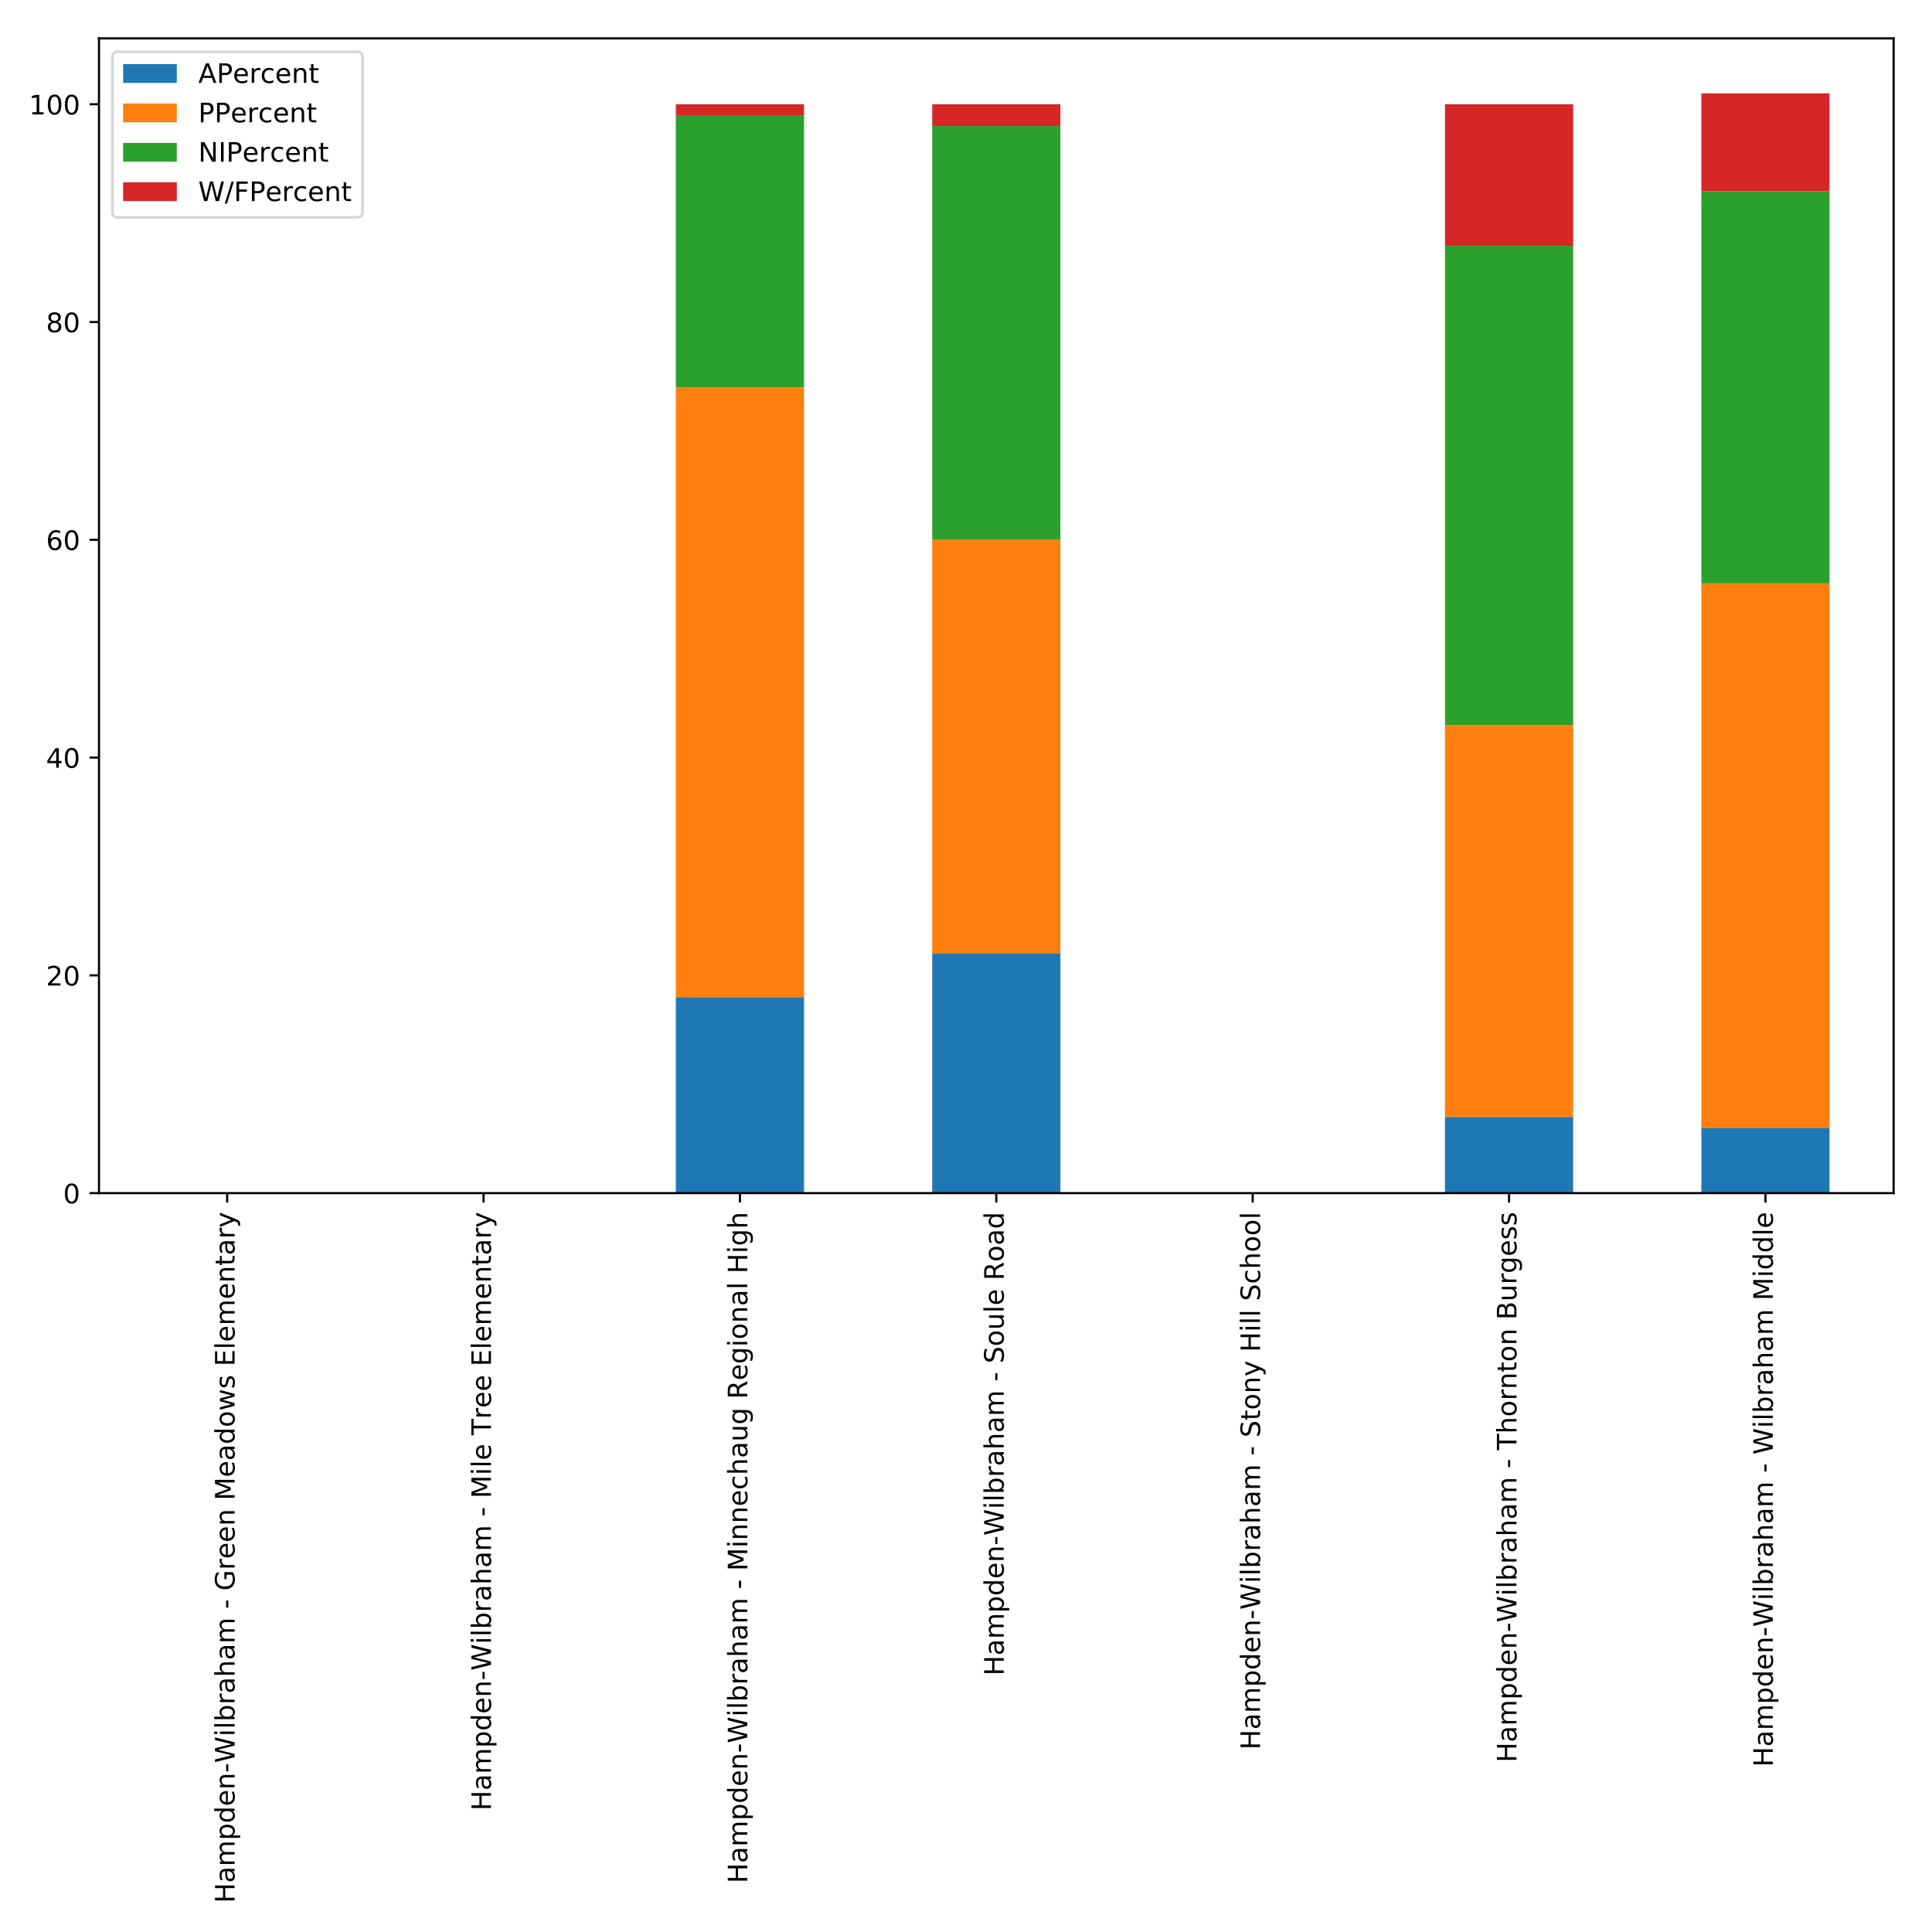 <?xml version="1.0" encoding="utf-8" standalone="no"?>
<!DOCTYPE svg PUBLIC "-//W3C//DTD SVG 1.1//EN"
  "http://www.w3.org/Graphics/SVG/1.1/DTD/svg11.dtd">
<!-- Created with matplotlib (http://matplotlib.org/) -->
<svg height="720pt" version="1.1" viewBox="0 0 720 720" width="720pt" xmlns="http://www.w3.org/2000/svg" xmlns:xlink="http://www.w3.org/1999/xlink">
 <defs>
  <style type="text/css">
*{stroke-linecap:butt;stroke-linejoin:round;}
  </style>
 </defs>
 <g id="figure_1">
  <g id="patch_1">
   <path d="M 0 720 
L 720 720 
L 720 0 
L 0 0 
z
" style="fill:#ffffff;"/>
  </g>
  <g id="axes_1">
   <g id="patch_2">
    <path d="M 36.888 444.644 
L 705.7 444.644 
L 705.7 14.3 
L 36.888 14.3 
z
" style="fill:#ffffff;"/>
   </g>
   <g id="patch_3">
    <path clip-path="url(#pfd5e1eb17e)" d="M 60.774 444.644 
L 108.546 444.644 
L 108.546 444.644 
L 60.774 444.644 
z
" style="fill:#1f77b4;"/>
   </g>
   <g id="patch_4">
    <path clip-path="url(#pfd5e1eb17e)" d="M 156.318 444.644 
L 204.091 444.644 
L 204.091 444.644 
L 156.318 444.644 
z
" style="fill:#1f77b4;"/>
   </g>
   <g id="patch_5">
    <path clip-path="url(#pfd5e1eb17e)" d="M 251.863 444.644 
L 299.635 444.644 
L 299.635 371.601 
L 251.863 371.601 
z
" style="fill:#1f77b4;"/>
   </g>
   <g id="patch_6">
    <path clip-path="url(#pfd5e1eb17e)" d="M 347.408 444.644 
L 395.18 444.644 
L 395.18 355.369 
L 347.408 355.369 
z
" style="fill:#1f77b4;"/>
   </g>
   <g id="patch_7">
    <path clip-path="url(#pfd5e1eb17e)" d="M 442.952 444.644 
L 490.725 444.644 
L 490.725 444.644 
L 442.952 444.644 
z
" style="fill:#1f77b4;"/>
   </g>
   <g id="patch_8">
    <path clip-path="url(#pfd5e1eb17e)" d="M 538.497 444.644 
L 586.269 444.644 
L 586.269 416.238 
L 538.497 416.238 
z
" style="fill:#1f77b4;"/>
   </g>
   <g id="patch_9">
    <path clip-path="url(#pfd5e1eb17e)" d="M 634.042 444.644 
L 681.814 444.644 
L 681.814 420.296 
L 634.042 420.296 
z
" style="fill:#1f77b4;"/>
   </g>
   <g id="patch_10">
    <path clip-path="url(#pfd5e1eb17e)" d="M 60.774 444.644 
L 108.546 444.644 
L 108.546 444.644 
L 60.774 444.644 
z
" style="fill:#ff7f0e;"/>
   </g>
   <g id="patch_11">
    <path clip-path="url(#pfd5e1eb17e)" d="M 156.318 444.644 
L 204.091 444.644 
L 204.091 444.644 
L 156.318 444.644 
z
" style="fill:#ff7f0e;"/>
   </g>
   <g id="patch_12">
    <path clip-path="url(#pfd5e1eb17e)" d="M 251.863 371.601 
L 299.635 371.601 
L 299.635 144.357 
L 251.863 144.357 
z
" style="fill:#ff7f0e;"/>
   </g>
   <g id="patch_13">
    <path clip-path="url(#pfd5e1eb17e)" d="M 347.408 355.369 
L 395.18 355.369 
L 395.18 201.168 
L 347.408 201.168 
z
" style="fill:#ff7f0e;"/>
   </g>
   <g id="patch_14">
    <path clip-path="url(#pfd5e1eb17e)" d="M 442.952 444.644 
L 490.725 444.644 
L 490.725 444.644 
L 442.952 444.644 
z
" style="fill:#ff7f0e;"/>
   </g>
   <g id="patch_15">
    <path clip-path="url(#pfd5e1eb17e)" d="M 538.497 416.238 
L 586.269 416.238 
L 586.269 270.153 
L 538.497 270.153 
z
" style="fill:#ff7f0e;"/>
   </g>
   <g id="patch_16">
    <path clip-path="url(#pfd5e1eb17e)" d="M 634.042 420.296 
L 681.814 420.296 
L 681.814 217.4 
L 634.042 217.4 
z
" style="fill:#ff7f0e;"/>
   </g>
   <g id="patch_17">
    <path clip-path="url(#pfd5e1eb17e)" d="M 60.774 444.644 
L 108.546 444.644 
L 108.546 444.644 
L 60.774 444.644 
z
" style="fill:#2ca02c;"/>
   </g>
   <g id="patch_18">
    <path clip-path="url(#pfd5e1eb17e)" d="M 156.318 444.644 
L 204.091 444.644 
L 204.091 444.644 
L 156.318 444.644 
z
" style="fill:#2ca02c;"/>
   </g>
   <g id="patch_19">
    <path clip-path="url(#pfd5e1eb17e)" d="M 251.863 144.357 
L 299.635 144.357 
L 299.635 42.908 
L 251.863 42.908 
z
" style="fill:#2ca02c;"/>
   </g>
   <g id="patch_20">
    <path clip-path="url(#pfd5e1eb17e)" d="M 347.408 201.168 
L 395.18 201.168 
L 395.18 46.966 
L 347.408 46.966 
z
" style="fill:#2ca02c;"/>
   </g>
   <g id="patch_21">
    <path clip-path="url(#pfd5e1eb17e)" d="M 442.952 444.644 
L 490.725 444.644 
L 490.725 444.644 
L 442.952 444.644 
z
" style="fill:#2ca02c;"/>
   </g>
   <g id="patch_22">
    <path clip-path="url(#pfd5e1eb17e)" d="M 538.497 270.153 
L 586.269 270.153 
L 586.269 91.604 
L 538.497 91.604 
z
" style="fill:#2ca02c;"/>
   </g>
   <g id="patch_23">
    <path clip-path="url(#pfd5e1eb17e)" d="M 634.042 217.4 
L 681.814 217.4 
L 681.814 71.314 
L 634.042 71.314 
z
" style="fill:#2ca02c;"/>
   </g>
   <g id="patch_24">
    <path clip-path="url(#pfd5e1eb17e)" d="M 60.774 444.644 
L 108.546 444.644 
L 108.546 444.644 
L 60.774 444.644 
z
" style="fill:#d62728;"/>
   </g>
   <g id="patch_25">
    <path clip-path="url(#pfd5e1eb17e)" d="M 156.318 444.644 
L 204.091 444.644 
L 204.091 444.644 
L 156.318 444.644 
z
" style="fill:#d62728;"/>
   </g>
   <g id="patch_26">
    <path clip-path="url(#pfd5e1eb17e)" d="M 251.863 42.908 
L 299.635 42.908 
L 299.635 38.85 
L 251.863 38.85 
z
" style="fill:#d62728;"/>
   </g>
   <g id="patch_27">
    <path clip-path="url(#pfd5e1eb17e)" d="M 347.408 46.966 
L 395.18 46.966 
L 395.18 38.85 
L 347.408 38.85 
z
" style="fill:#d62728;"/>
   </g>
   <g id="patch_28">
    <path clip-path="url(#pfd5e1eb17e)" d="M 442.952 444.644 
L 490.725 444.644 
L 490.725 444.644 
L 442.952 444.644 
z
" style="fill:#d62728;"/>
   </g>
   <g id="patch_29">
    <path clip-path="url(#pfd5e1eb17e)" d="M 538.497 91.604 
L 586.269 91.604 
L 586.269 38.85 
L 538.497 38.85 
z
" style="fill:#d62728;"/>
   </g>
   <g id="patch_30">
    <path clip-path="url(#pfd5e1eb17e)" d="M 634.042 71.314 
L 681.814 71.314 
L 681.814 34.793 
L 634.042 34.793 
z
" style="fill:#d62728;"/>
   </g>
   <g id="matplotlib.axis_1">
    <g id="xtick_1">
     <g id="line2d_1">
      <defs>
       <path d="M 0 0 
L 0 3.5 
" id="m05f961626f" style="stroke:#000000;stroke-width:0.8;"/>
      </defs>
      <g>
       <use style="stroke:#000000;stroke-width:0.8;" x="84.66" xlink:href="#m05f961626f" y="444.644"/>
      </g>
     </g>
     <g id="text_1">
      <!-- Hampden-Wilbraham - Green Meadows Elementary -->
      <defs>
       <path d="M 9.812 72.906 
L 19.672 72.906 
L 19.672 43.016 
L 55.516 43.016 
L 55.516 72.906 
L 65.375 72.906 
L 65.375 0 
L 55.516 0 
L 55.516 34.719 
L 19.672 34.719 
L 19.672 0 
L 9.812 0 
z
" id="DejaVuSans-48"/>
       <path d="M 34.281 27.484 
Q 23.391 27.484 19.188 25 
Q 14.984 22.516 14.984 16.5 
Q 14.984 11.719 18.141 8.906 
Q 21.297 6.109 26.703 6.109 
Q 34.188 6.109 38.703 11.406 
Q 43.219 16.703 43.219 25.484 
L 43.219 27.484 
z
M 52.203 31.203 
L 52.203 0 
L 43.219 0 
L 43.219 8.297 
Q 40.141 3.328 35.547 0.953 
Q 30.953 -1.422 24.312 -1.422 
Q 15.922 -1.422 10.953 3.297 
Q 6 8.016 6 15.922 
Q 6 25.141 12.172 29.828 
Q 18.359 34.516 30.609 34.516 
L 43.219 34.516 
L 43.219 35.406 
Q 43.219 41.609 39.141 45 
Q 35.062 48.391 27.688 48.391 
Q 23 48.391 18.547 47.266 
Q 14.109 46.141 10.016 43.891 
L 10.016 52.203 
Q 14.938 54.109 19.578 55.047 
Q 24.219 56 28.609 56 
Q 40.484 56 46.344 49.844 
Q 52.203 43.703 52.203 31.203 
z
" id="DejaVuSans-61"/>
       <path d="M 52 44.188 
Q 55.375 50.25 60.062 53.125 
Q 64.75 56 71.094 56 
Q 79.641 56 84.281 50.016 
Q 88.922 44.047 88.922 33.016 
L 88.922 0 
L 79.891 0 
L 79.891 32.719 
Q 79.891 40.578 77.094 44.375 
Q 74.312 48.188 68.609 48.188 
Q 61.625 48.188 57.562 43.547 
Q 53.516 38.922 53.516 30.906 
L 53.516 0 
L 44.484 0 
L 44.484 32.719 
Q 44.484 40.625 41.703 44.406 
Q 38.922 48.188 33.109 48.188 
Q 26.219 48.188 22.156 43.531 
Q 18.109 38.875 18.109 30.906 
L 18.109 0 
L 9.078 0 
L 9.078 54.688 
L 18.109 54.688 
L 18.109 46.188 
Q 21.188 51.219 25.484 53.609 
Q 29.781 56 35.688 56 
Q 41.656 56 45.828 52.969 
Q 50 49.953 52 44.188 
z
" id="DejaVuSans-6d"/>
       <path d="M 18.109 8.203 
L 18.109 -20.797 
L 9.078 -20.797 
L 9.078 54.688 
L 18.109 54.688 
L 18.109 46.391 
Q 20.953 51.266 25.266 53.625 
Q 29.594 56 35.594 56 
Q 45.562 56 51.781 48.094 
Q 58.016 40.188 58.016 27.297 
Q 58.016 14.406 51.781 6.484 
Q 45.562 -1.422 35.594 -1.422 
Q 29.594 -1.422 25.266 0.953 
Q 20.953 3.328 18.109 8.203 
z
M 48.688 27.297 
Q 48.688 37.203 44.609 42.844 
Q 40.531 48.484 33.406 48.484 
Q 26.266 48.484 22.188 42.844 
Q 18.109 37.203 18.109 27.297 
Q 18.109 17.391 22.188 11.75 
Q 26.266 6.109 33.406 6.109 
Q 40.531 6.109 44.609 11.75 
Q 48.688 17.391 48.688 27.297 
z
" id="DejaVuSans-70"/>
       <path d="M 45.406 46.391 
L 45.406 75.984 
L 54.391 75.984 
L 54.391 0 
L 45.406 0 
L 45.406 8.203 
Q 42.578 3.328 38.25 0.953 
Q 33.938 -1.422 27.875 -1.422 
Q 17.969 -1.422 11.734 6.484 
Q 5.516 14.406 5.516 27.297 
Q 5.516 40.188 11.734 48.094 
Q 17.969 56 27.875 56 
Q 33.938 56 38.25 53.625 
Q 42.578 51.266 45.406 46.391 
z
M 14.797 27.297 
Q 14.797 17.391 18.875 11.75 
Q 22.953 6.109 30.078 6.109 
Q 37.203 6.109 41.297 11.75 
Q 45.406 17.391 45.406 27.297 
Q 45.406 37.203 41.297 42.844 
Q 37.203 48.484 30.078 48.484 
Q 22.953 48.484 18.875 42.844 
Q 14.797 37.203 14.797 27.297 
z
" id="DejaVuSans-64"/>
       <path d="M 56.203 29.594 
L 56.203 25.203 
L 14.891 25.203 
Q 15.484 15.922 20.484 11.062 
Q 25.484 6.203 34.422 6.203 
Q 39.594 6.203 44.453 7.469 
Q 49.312 8.734 54.109 11.281 
L 54.109 2.781 
Q 49.266 0.734 44.188 -0.344 
Q 39.109 -1.422 33.891 -1.422 
Q 20.797 -1.422 13.156 6.188 
Q 5.516 13.812 5.516 26.812 
Q 5.516 40.234 12.766 48.109 
Q 20.016 56 32.328 56 
Q 43.359 56 49.781 48.891 
Q 56.203 41.797 56.203 29.594 
z
M 47.219 32.234 
Q 47.125 39.594 43.094 43.984 
Q 39.062 48.391 32.422 48.391 
Q 24.906 48.391 20.391 44.141 
Q 15.875 39.891 15.188 32.172 
z
" id="DejaVuSans-65"/>
       <path d="M 54.891 33.016 
L 54.891 0 
L 45.906 0 
L 45.906 32.719 
Q 45.906 40.484 42.875 44.328 
Q 39.844 48.188 33.797 48.188 
Q 26.516 48.188 22.312 43.547 
Q 18.109 38.922 18.109 30.906 
L 18.109 0 
L 9.078 0 
L 9.078 54.688 
L 18.109 54.688 
L 18.109 46.188 
Q 21.344 51.125 25.703 53.562 
Q 30.078 56 35.797 56 
Q 45.219 56 50.047 50.172 
Q 54.891 44.344 54.891 33.016 
z
" id="DejaVuSans-6e"/>
       <path d="M 4.891 31.391 
L 31.203 31.391 
L 31.203 23.391 
L 4.891 23.391 
z
" id="DejaVuSans-2d"/>
       <path d="M 3.328 72.906 
L 13.281 72.906 
L 28.609 11.281 
L 43.891 72.906 
L 54.984 72.906 
L 70.312 11.281 
L 85.594 72.906 
L 95.609 72.906 
L 77.297 0 
L 64.891 0 
L 49.516 63.281 
L 33.984 0 
L 21.578 0 
z
" id="DejaVuSans-57"/>
       <path d="M 9.422 54.688 
L 18.406 54.688 
L 18.406 0 
L 9.422 0 
z
M 9.422 75.984 
L 18.406 75.984 
L 18.406 64.594 
L 9.422 64.594 
z
" id="DejaVuSans-69"/>
       <path d="M 9.422 75.984 
L 18.406 75.984 
L 18.406 0 
L 9.422 0 
z
" id="DejaVuSans-6c"/>
       <path d="M 48.688 27.297 
Q 48.688 37.203 44.609 42.844 
Q 40.531 48.484 33.406 48.484 
Q 26.266 48.484 22.188 42.844 
Q 18.109 37.203 18.109 27.297 
Q 18.109 17.391 22.188 11.75 
Q 26.266 6.109 33.406 6.109 
Q 40.531 6.109 44.609 11.75 
Q 48.688 17.391 48.688 27.297 
z
M 18.109 46.391 
Q 20.953 51.266 25.266 53.625 
Q 29.594 56 35.594 56 
Q 45.562 56 51.781 48.094 
Q 58.016 40.188 58.016 27.297 
Q 58.016 14.406 51.781 6.484 
Q 45.562 -1.422 35.594 -1.422 
Q 29.594 -1.422 25.266 0.953 
Q 20.953 3.328 18.109 8.203 
L 18.109 0 
L 9.078 0 
L 9.078 75.984 
L 18.109 75.984 
z
" id="DejaVuSans-62"/>
       <path d="M 41.109 46.297 
Q 39.594 47.172 37.812 47.578 
Q 36.031 48 33.891 48 
Q 26.266 48 22.188 43.047 
Q 18.109 38.094 18.109 28.812 
L 18.109 0 
L 9.078 0 
L 9.078 54.688 
L 18.109 54.688 
L 18.109 46.188 
Q 20.953 51.172 25.484 53.578 
Q 30.031 56 36.531 56 
Q 37.453 56 38.578 55.875 
Q 39.703 55.766 41.062 55.516 
z
" id="DejaVuSans-72"/>
       <path d="M 54.891 33.016 
L 54.891 0 
L 45.906 0 
L 45.906 32.719 
Q 45.906 40.484 42.875 44.328 
Q 39.844 48.188 33.797 48.188 
Q 26.516 48.188 22.312 43.547 
Q 18.109 38.922 18.109 30.906 
L 18.109 0 
L 9.078 0 
L 9.078 75.984 
L 18.109 75.984 
L 18.109 46.188 
Q 21.344 51.125 25.703 53.562 
Q 30.078 56 35.797 56 
Q 45.219 56 50.047 50.172 
Q 54.891 44.344 54.891 33.016 
z
" id="DejaVuSans-68"/>
       <path id="DejaVuSans-20"/>
       <path d="M 59.516 10.406 
L 59.516 29.984 
L 43.406 29.984 
L 43.406 38.094 
L 69.281 38.094 
L 69.281 6.781 
Q 63.578 2.734 56.688 0.656 
Q 49.812 -1.422 42 -1.422 
Q 24.906 -1.422 15.25 8.562 
Q 5.609 18.562 5.609 36.375 
Q 5.609 54.25 15.25 64.234 
Q 24.906 74.219 42 74.219 
Q 49.125 74.219 55.547 72.453 
Q 61.969 70.703 67.391 67.281 
L 67.391 56.781 
Q 61.922 61.422 55.766 63.766 
Q 49.609 66.109 42.828 66.109 
Q 29.438 66.109 22.719 58.641 
Q 16.016 51.172 16.016 36.375 
Q 16.016 21.625 22.719 14.156 
Q 29.438 6.688 42.828 6.688 
Q 48.047 6.688 52.141 7.594 
Q 56.25 8.5 59.516 10.406 
z
" id="DejaVuSans-47"/>
       <path d="M 9.812 72.906 
L 24.516 72.906 
L 43.109 23.297 
L 61.812 72.906 
L 76.516 72.906 
L 76.516 0 
L 66.891 0 
L 66.891 64.016 
L 48.094 14.016 
L 38.188 14.016 
L 19.391 64.016 
L 19.391 0 
L 9.812 0 
z
" id="DejaVuSans-4d"/>
       <path d="M 30.609 48.391 
Q 23.391 48.391 19.188 42.75 
Q 14.984 37.109 14.984 27.297 
Q 14.984 17.484 19.156 11.844 
Q 23.344 6.203 30.609 6.203 
Q 37.797 6.203 41.984 11.859 
Q 46.188 17.531 46.188 27.297 
Q 46.188 37.016 41.984 42.703 
Q 37.797 48.391 30.609 48.391 
z
M 30.609 56 
Q 42.328 56 49.016 48.375 
Q 55.719 40.766 55.719 27.297 
Q 55.719 13.875 49.016 6.219 
Q 42.328 -1.422 30.609 -1.422 
Q 18.844 -1.422 12.172 6.219 
Q 5.516 13.875 5.516 27.297 
Q 5.516 40.766 12.172 48.375 
Q 18.844 56 30.609 56 
z
" id="DejaVuSans-6f"/>
       <path d="M 4.203 54.688 
L 13.188 54.688 
L 24.422 12.016 
L 35.594 54.688 
L 46.188 54.688 
L 57.422 12.016 
L 68.609 54.688 
L 77.594 54.688 
L 63.281 0 
L 52.688 0 
L 40.922 44.828 
L 29.109 0 
L 18.5 0 
z
" id="DejaVuSans-77"/>
       <path d="M 44.281 53.078 
L 44.281 44.578 
Q 40.484 46.531 36.375 47.5 
Q 32.281 48.484 27.875 48.484 
Q 21.188 48.484 17.844 46.438 
Q 14.5 44.391 14.5 40.281 
Q 14.5 37.156 16.891 35.375 
Q 19.281 33.594 26.516 31.984 
L 29.594 31.297 
Q 39.156 29.25 43.188 25.516 
Q 47.219 21.781 47.219 15.094 
Q 47.219 7.469 41.188 3.016 
Q 35.156 -1.422 24.609 -1.422 
Q 20.219 -1.422 15.453 -0.562 
Q 10.688 0.297 5.422 2 
L 5.422 11.281 
Q 10.406 8.688 15.234 7.391 
Q 20.062 6.109 24.812 6.109 
Q 31.156 6.109 34.562 8.281 
Q 37.984 10.453 37.984 14.406 
Q 37.984 18.062 35.516 20.016 
Q 33.062 21.969 24.703 23.781 
L 21.578 24.516 
Q 13.234 26.266 9.516 29.906 
Q 5.812 33.547 5.812 39.891 
Q 5.812 47.609 11.281 51.797 
Q 16.75 56 26.812 56 
Q 31.781 56 36.172 55.266 
Q 40.578 54.547 44.281 53.078 
z
" id="DejaVuSans-73"/>
       <path d="M 9.812 72.906 
L 55.906 72.906 
L 55.906 64.594 
L 19.672 64.594 
L 19.672 43.016 
L 54.391 43.016 
L 54.391 34.719 
L 19.672 34.719 
L 19.672 8.297 
L 56.781 8.297 
L 56.781 0 
L 9.812 0 
z
" id="DejaVuSans-45"/>
       <path d="M 18.312 70.219 
L 18.312 54.688 
L 36.812 54.688 
L 36.812 47.703 
L 18.312 47.703 
L 18.312 18.016 
Q 18.312 11.328 20.141 9.422 
Q 21.969 7.516 27.594 7.516 
L 36.812 7.516 
L 36.812 0 
L 27.594 0 
Q 17.188 0 13.234 3.875 
Q 9.281 7.766 9.281 18.016 
L 9.281 47.703 
L 2.688 47.703 
L 2.688 54.688 
L 9.281 54.688 
L 9.281 70.219 
z
" id="DejaVuSans-74"/>
       <path d="M 32.172 -5.078 
Q 28.375 -14.844 24.75 -17.812 
Q 21.141 -20.797 15.094 -20.797 
L 7.906 -20.797 
L 7.906 -13.281 
L 13.188 -13.281 
Q 16.891 -13.281 18.938 -11.516 
Q 21 -9.766 23.484 -3.219 
L 25.094 0.875 
L 2.984 54.688 
L 12.5 54.688 
L 29.594 11.922 
L 46.688 54.688 
L 56.203 54.688 
z
" id="DejaVuSans-79"/>
      </defs>
      <g transform="translate(87.419 709.2)rotate(-90)scale(0.1 -0.1)">
       <use xlink:href="#DejaVuSans-48"/>
       <use x="75.195" xlink:href="#DejaVuSans-61"/>
       <use x="136.475" xlink:href="#DejaVuSans-6d"/>
       <use x="233.887" xlink:href="#DejaVuSans-70"/>
       <use x="297.363" xlink:href="#DejaVuSans-64"/>
       <use x="360.84" xlink:href="#DejaVuSans-65"/>
       <use x="422.363" xlink:href="#DejaVuSans-6e"/>
       <use x="485.742" xlink:href="#DejaVuSans-2d"/>
       <use x="521.764" xlink:href="#DejaVuSans-57"/>
       <use x="620.609" xlink:href="#DejaVuSans-69"/>
       <use x="648.393" xlink:href="#DejaVuSans-6c"/>
       <use x="676.176" xlink:href="#DejaVuSans-62"/>
       <use x="739.652" xlink:href="#DejaVuSans-72"/>
       <use x="780.766" xlink:href="#DejaVuSans-61"/>
       <use x="842.045" xlink:href="#DejaVuSans-68"/>
       <use x="905.424" xlink:href="#DejaVuSans-61"/>
       <use x="966.703" xlink:href="#DejaVuSans-6d"/>
       <use x="1064.115" xlink:href="#DejaVuSans-20"/>
       <use x="1095.902" xlink:href="#DejaVuSans-2d"/>
       <use x="1131.986" xlink:href="#DejaVuSans-20"/>
       <use x="1163.773" xlink:href="#DejaVuSans-47"/>
       <use x="1241.264" xlink:href="#DejaVuSans-72"/>
       <use x="1282.346" xlink:href="#DejaVuSans-65"/>
       <use x="1343.869" xlink:href="#DejaVuSans-65"/>
       <use x="1405.393" xlink:href="#DejaVuSans-6e"/>
       <use x="1468.771" xlink:href="#DejaVuSans-20"/>
       <use x="1500.559" xlink:href="#DejaVuSans-4d"/>
       <use x="1586.838" xlink:href="#DejaVuSans-65"/>
       <use x="1648.361" xlink:href="#DejaVuSans-61"/>
       <use x="1709.641" xlink:href="#DejaVuSans-64"/>
       <use x="1773.117" xlink:href="#DejaVuSans-6f"/>
       <use x="1834.299" xlink:href="#DejaVuSans-77"/>
       <use x="1916.086" xlink:href="#DejaVuSans-73"/>
       <use x="1968.186" xlink:href="#DejaVuSans-20"/>
       <use x="1999.973" xlink:href="#DejaVuSans-45"/>
       <use x="2063.156" xlink:href="#DejaVuSans-6c"/>
       <use x="2090.939" xlink:href="#DejaVuSans-65"/>
       <use x="2152.463" xlink:href="#DejaVuSans-6d"/>
       <use x="2249.875" xlink:href="#DejaVuSans-65"/>
       <use x="2311.398" xlink:href="#DejaVuSans-6e"/>
       <use x="2374.777" xlink:href="#DejaVuSans-74"/>
       <use x="2413.986" xlink:href="#DejaVuSans-61"/>
       <use x="2475.266" xlink:href="#DejaVuSans-72"/>
       <use x="2516.379" xlink:href="#DejaVuSans-79"/>
      </g>
     </g>
    </g>
    <g id="xtick_2">
     <g id="line2d_2">
      <g>
       <use style="stroke:#000000;stroke-width:0.8;" x="180.204" xlink:href="#m05f961626f" y="444.644"/>
      </g>
     </g>
     <g id="text_2">
      <!-- Hampden-Wilbraham - Mile Tree Elementary -->
      <defs>
       <path d="M -0.297 72.906 
L 61.375 72.906 
L 61.375 64.594 
L 35.5 64.594 
L 35.5 0 
L 25.594 0 
L 25.594 64.594 
L -0.297 64.594 
z
" id="DejaVuSans-54"/>
      </defs>
      <g transform="translate(182.964 674.773)rotate(-90)scale(0.1 -0.1)">
       <use xlink:href="#DejaVuSans-48"/>
       <use x="75.195" xlink:href="#DejaVuSans-61"/>
       <use x="136.475" xlink:href="#DejaVuSans-6d"/>
       <use x="233.887" xlink:href="#DejaVuSans-70"/>
       <use x="297.363" xlink:href="#DejaVuSans-64"/>
       <use x="360.84" xlink:href="#DejaVuSans-65"/>
       <use x="422.363" xlink:href="#DejaVuSans-6e"/>
       <use x="485.742" xlink:href="#DejaVuSans-2d"/>
       <use x="521.764" xlink:href="#DejaVuSans-57"/>
       <use x="620.609" xlink:href="#DejaVuSans-69"/>
       <use x="648.393" xlink:href="#DejaVuSans-6c"/>
       <use x="676.176" xlink:href="#DejaVuSans-62"/>
       <use x="739.652" xlink:href="#DejaVuSans-72"/>
       <use x="780.766" xlink:href="#DejaVuSans-61"/>
       <use x="842.045" xlink:href="#DejaVuSans-68"/>
       <use x="905.424" xlink:href="#DejaVuSans-61"/>
       <use x="966.703" xlink:href="#DejaVuSans-6d"/>
       <use x="1064.115" xlink:href="#DejaVuSans-20"/>
       <use x="1095.902" xlink:href="#DejaVuSans-2d"/>
       <use x="1131.986" xlink:href="#DejaVuSans-20"/>
       <use x="1163.773" xlink:href="#DejaVuSans-4d"/>
       <use x="1250.053" xlink:href="#DejaVuSans-69"/>
       <use x="1277.836" xlink:href="#DejaVuSans-6c"/>
       <use x="1305.619" xlink:href="#DejaVuSans-65"/>
       <use x="1367.143" xlink:href="#DejaVuSans-20"/>
       <use x="1398.93" xlink:href="#DejaVuSans-54"/>
       <use x="1459.795" xlink:href="#DejaVuSans-72"/>
       <use x="1500.877" xlink:href="#DejaVuSans-65"/>
       <use x="1562.4" xlink:href="#DejaVuSans-65"/>
       <use x="1623.924" xlink:href="#DejaVuSans-20"/>
       <use x="1655.711" xlink:href="#DejaVuSans-45"/>
       <use x="1718.895" xlink:href="#DejaVuSans-6c"/>
       <use x="1746.678" xlink:href="#DejaVuSans-65"/>
       <use x="1808.201" xlink:href="#DejaVuSans-6d"/>
       <use x="1905.613" xlink:href="#DejaVuSans-65"/>
       <use x="1967.137" xlink:href="#DejaVuSans-6e"/>
       <use x="2030.516" xlink:href="#DejaVuSans-74"/>
       <use x="2069.725" xlink:href="#DejaVuSans-61"/>
       <use x="2131.004" xlink:href="#DejaVuSans-72"/>
       <use x="2172.117" xlink:href="#DejaVuSans-79"/>
      </g>
     </g>
    </g>
    <g id="xtick_3">
     <g id="line2d_3">
      <g>
       <use style="stroke:#000000;stroke-width:0.8;" x="275.749" xlink:href="#m05f961626f" y="444.644"/>
      </g>
     </g>
     <g id="text_3">
      <!-- Hampden-Wilbraham - Minnechaug Regional High -->
      <defs>
       <path d="M 48.781 52.594 
L 48.781 44.188 
Q 44.969 46.297 41.141 47.344 
Q 37.312 48.391 33.406 48.391 
Q 24.656 48.391 19.812 42.844 
Q 14.984 37.312 14.984 27.297 
Q 14.984 17.281 19.812 11.734 
Q 24.656 6.203 33.406 6.203 
Q 37.312 6.203 41.141 7.25 
Q 44.969 8.297 48.781 10.406 
L 48.781 2.094 
Q 45.016 0.344 40.984 -0.531 
Q 36.969 -1.422 32.422 -1.422 
Q 20.062 -1.422 12.781 6.344 
Q 5.516 14.109 5.516 27.297 
Q 5.516 40.672 12.859 48.328 
Q 20.219 56 33.016 56 
Q 37.156 56 41.109 55.141 
Q 45.062 54.297 48.781 52.594 
z
" id="DejaVuSans-63"/>
       <path d="M 8.5 21.578 
L 8.5 54.688 
L 17.484 54.688 
L 17.484 21.922 
Q 17.484 14.156 20.5 10.266 
Q 23.531 6.391 29.594 6.391 
Q 36.859 6.391 41.078 11.031 
Q 45.312 15.672 45.312 23.688 
L 45.312 54.688 
L 54.297 54.688 
L 54.297 0 
L 45.312 0 
L 45.312 8.406 
Q 42.047 3.422 37.719 1 
Q 33.406 -1.422 27.688 -1.422 
Q 18.266 -1.422 13.375 4.438 
Q 8.5 10.297 8.5 21.578 
z
M 31.109 56 
z
" id="DejaVuSans-75"/>
       <path d="M 45.406 27.984 
Q 45.406 37.75 41.375 43.109 
Q 37.359 48.484 30.078 48.484 
Q 22.859 48.484 18.828 43.109 
Q 14.797 37.75 14.797 27.984 
Q 14.797 18.266 18.828 12.891 
Q 22.859 7.516 30.078 7.516 
Q 37.359 7.516 41.375 12.891 
Q 45.406 18.266 45.406 27.984 
z
M 54.391 6.781 
Q 54.391 -7.172 48.188 -13.984 
Q 42 -20.797 29.203 -20.797 
Q 24.469 -20.797 20.266 -20.094 
Q 16.062 -19.391 12.109 -17.922 
L 12.109 -9.188 
Q 16.062 -11.328 19.922 -12.344 
Q 23.781 -13.375 27.781 -13.375 
Q 36.625 -13.375 41.016 -8.766 
Q 45.406 -4.156 45.406 5.172 
L 45.406 9.625 
Q 42.625 4.781 38.281 2.391 
Q 33.938 0 27.875 0 
Q 17.828 0 11.672 7.656 
Q 5.516 15.328 5.516 27.984 
Q 5.516 40.672 11.672 48.328 
Q 17.828 56 27.875 56 
Q 33.938 56 38.281 53.609 
Q 42.625 51.219 45.406 46.391 
L 45.406 54.688 
L 54.391 54.688 
z
" id="DejaVuSans-67"/>
       <path d="M 44.391 34.188 
Q 47.562 33.109 50.562 29.594 
Q 53.562 26.078 56.594 19.922 
L 66.609 0 
L 56 0 
L 46.688 18.703 
Q 43.062 26.031 39.672 28.422 
Q 36.281 30.812 30.422 30.812 
L 19.672 30.812 
L 19.672 0 
L 9.812 0 
L 9.812 72.906 
L 32.078 72.906 
Q 44.578 72.906 50.734 67.672 
Q 56.891 62.453 56.891 51.906 
Q 56.891 45.016 53.688 40.469 
Q 50.484 35.938 44.391 34.188 
z
M 19.672 64.797 
L 19.672 38.922 
L 32.078 38.922 
Q 39.203 38.922 42.844 42.219 
Q 46.484 45.516 46.484 51.906 
Q 46.484 58.297 42.844 61.547 
Q 39.203 64.797 32.078 64.797 
z
" id="DejaVuSans-52"/>
      </defs>
      <g transform="translate(278.508 701.83)rotate(-90)scale(0.1 -0.1)">
       <use xlink:href="#DejaVuSans-48"/>
       <use x="75.195" xlink:href="#DejaVuSans-61"/>
       <use x="136.475" xlink:href="#DejaVuSans-6d"/>
       <use x="233.887" xlink:href="#DejaVuSans-70"/>
       <use x="297.363" xlink:href="#DejaVuSans-64"/>
       <use x="360.84" xlink:href="#DejaVuSans-65"/>
       <use x="422.363" xlink:href="#DejaVuSans-6e"/>
       <use x="485.742" xlink:href="#DejaVuSans-2d"/>
       <use x="521.764" xlink:href="#DejaVuSans-57"/>
       <use x="620.609" xlink:href="#DejaVuSans-69"/>
       <use x="648.393" xlink:href="#DejaVuSans-6c"/>
       <use x="676.176" xlink:href="#DejaVuSans-62"/>
       <use x="739.652" xlink:href="#DejaVuSans-72"/>
       <use x="780.766" xlink:href="#DejaVuSans-61"/>
       <use x="842.045" xlink:href="#DejaVuSans-68"/>
       <use x="905.424" xlink:href="#DejaVuSans-61"/>
       <use x="966.703" xlink:href="#DejaVuSans-6d"/>
       <use x="1064.115" xlink:href="#DejaVuSans-20"/>
       <use x="1095.902" xlink:href="#DejaVuSans-2d"/>
       <use x="1131.986" xlink:href="#DejaVuSans-20"/>
       <use x="1163.773" xlink:href="#DejaVuSans-4d"/>
       <use x="1250.053" xlink:href="#DejaVuSans-69"/>
       <use x="1277.836" xlink:href="#DejaVuSans-6e"/>
       <use x="1341.215" xlink:href="#DejaVuSans-6e"/>
       <use x="1404.594" xlink:href="#DejaVuSans-65"/>
       <use x="1466.117" xlink:href="#DejaVuSans-63"/>
       <use x="1521.098" xlink:href="#DejaVuSans-68"/>
       <use x="1584.477" xlink:href="#DejaVuSans-61"/>
       <use x="1645.756" xlink:href="#DejaVuSans-75"/>
       <use x="1709.135" xlink:href="#DejaVuSans-67"/>
       <use x="1772.611" xlink:href="#DejaVuSans-20"/>
       <use x="1804.398" xlink:href="#DejaVuSans-52"/>
       <use x="1873.818" xlink:href="#DejaVuSans-65"/>
       <use x="1935.342" xlink:href="#DejaVuSans-67"/>
       <use x="1998.818" xlink:href="#DejaVuSans-69"/>
       <use x="2026.602" xlink:href="#DejaVuSans-6f"/>
       <use x="2087.783" xlink:href="#DejaVuSans-6e"/>
       <use x="2151.162" xlink:href="#DejaVuSans-61"/>
       <use x="2212.441" xlink:href="#DejaVuSans-6c"/>
       <use x="2240.225" xlink:href="#DejaVuSans-20"/>
       <use x="2272.012" xlink:href="#DejaVuSans-48"/>
       <use x="2347.207" xlink:href="#DejaVuSans-69"/>
       <use x="2374.99" xlink:href="#DejaVuSans-67"/>
       <use x="2438.467" xlink:href="#DejaVuSans-68"/>
      </g>
     </g>
    </g>
    <g id="xtick_4">
     <g id="line2d_4">
      <g>
       <use style="stroke:#000000;stroke-width:0.8;" x="371.294" xlink:href="#m05f961626f" y="444.644"/>
      </g>
     </g>
     <g id="text_4">
      <!-- Hampden-Wilbraham - Soule Road -->
      <defs>
       <path d="M 53.516 70.516 
L 53.516 60.891 
Q 47.906 63.578 42.922 64.891 
Q 37.938 66.219 33.297 66.219 
Q 25.25 66.219 20.875 63.094 
Q 16.5 59.969 16.5 54.203 
Q 16.5 49.359 19.406 46.891 
Q 22.312 44.438 30.422 42.922 
L 36.375 41.703 
Q 47.406 39.594 52.656 34.297 
Q 57.906 29 57.906 20.125 
Q 57.906 9.516 50.797 4.047 
Q 43.703 -1.422 29.984 -1.422 
Q 24.812 -1.422 18.969 -0.25 
Q 13.141 0.922 6.891 3.219 
L 6.891 13.375 
Q 12.891 10.016 18.656 8.297 
Q 24.422 6.594 29.984 6.594 
Q 38.422 6.594 43.016 9.906 
Q 47.609 13.234 47.609 19.391 
Q 47.609 24.75 44.312 27.781 
Q 41.016 30.812 33.5 32.328 
L 27.484 33.5 
Q 16.453 35.688 11.516 40.375 
Q 6.594 45.062 6.594 53.422 
Q 6.594 63.094 13.406 68.656 
Q 20.219 74.219 32.172 74.219 
Q 37.312 74.219 42.625 73.281 
Q 47.953 72.359 53.516 70.516 
z
" id="DejaVuSans-53"/>
      </defs>
      <g transform="translate(374.053 624.472)rotate(-90)scale(0.1 -0.1)">
       <use xlink:href="#DejaVuSans-48"/>
       <use x="75.195" xlink:href="#DejaVuSans-61"/>
       <use x="136.475" xlink:href="#DejaVuSans-6d"/>
       <use x="233.887" xlink:href="#DejaVuSans-70"/>
       <use x="297.363" xlink:href="#DejaVuSans-64"/>
       <use x="360.84" xlink:href="#DejaVuSans-65"/>
       <use x="422.363" xlink:href="#DejaVuSans-6e"/>
       <use x="485.742" xlink:href="#DejaVuSans-2d"/>
       <use x="521.764" xlink:href="#DejaVuSans-57"/>
       <use x="620.609" xlink:href="#DejaVuSans-69"/>
       <use x="648.393" xlink:href="#DejaVuSans-6c"/>
       <use x="676.176" xlink:href="#DejaVuSans-62"/>
       <use x="739.652" xlink:href="#DejaVuSans-72"/>
       <use x="780.766" xlink:href="#DejaVuSans-61"/>
       <use x="842.045" xlink:href="#DejaVuSans-68"/>
       <use x="905.424" xlink:href="#DejaVuSans-61"/>
       <use x="966.703" xlink:href="#DejaVuSans-6d"/>
       <use x="1064.115" xlink:href="#DejaVuSans-20"/>
       <use x="1095.902" xlink:href="#DejaVuSans-2d"/>
       <use x="1131.986" xlink:href="#DejaVuSans-20"/>
       <use x="1163.773" xlink:href="#DejaVuSans-53"/>
       <use x="1227.25" xlink:href="#DejaVuSans-6f"/>
       <use x="1288.432" xlink:href="#DejaVuSans-75"/>
       <use x="1351.811" xlink:href="#DejaVuSans-6c"/>
       <use x="1379.594" xlink:href="#DejaVuSans-65"/>
       <use x="1441.117" xlink:href="#DejaVuSans-20"/>
       <use x="1472.904" xlink:href="#DejaVuSans-52"/>
       <use x="1542.324" xlink:href="#DejaVuSans-6f"/>
       <use x="1603.506" xlink:href="#DejaVuSans-61"/>
       <use x="1664.785" xlink:href="#DejaVuSans-64"/>
      </g>
     </g>
    </g>
    <g id="xtick_5">
     <g id="line2d_5">
      <g>
       <use style="stroke:#000000;stroke-width:0.8;" x="466.838" xlink:href="#m05f961626f" y="444.644"/>
      </g>
     </g>
     <g id="text_5">
      <!-- Hampden-Wilbraham - Stony Hill School -->
      <g transform="translate(469.598 652.075)rotate(-90)scale(0.1 -0.1)">
       <use xlink:href="#DejaVuSans-48"/>
       <use x="75.195" xlink:href="#DejaVuSans-61"/>
       <use x="136.475" xlink:href="#DejaVuSans-6d"/>
       <use x="233.887" xlink:href="#DejaVuSans-70"/>
       <use x="297.363" xlink:href="#DejaVuSans-64"/>
       <use x="360.84" xlink:href="#DejaVuSans-65"/>
       <use x="422.363" xlink:href="#DejaVuSans-6e"/>
       <use x="485.742" xlink:href="#DejaVuSans-2d"/>
       <use x="521.764" xlink:href="#DejaVuSans-57"/>
       <use x="620.609" xlink:href="#DejaVuSans-69"/>
       <use x="648.393" xlink:href="#DejaVuSans-6c"/>
       <use x="676.176" xlink:href="#DejaVuSans-62"/>
       <use x="739.652" xlink:href="#DejaVuSans-72"/>
       <use x="780.766" xlink:href="#DejaVuSans-61"/>
       <use x="842.045" xlink:href="#DejaVuSans-68"/>
       <use x="905.424" xlink:href="#DejaVuSans-61"/>
       <use x="966.703" xlink:href="#DejaVuSans-6d"/>
       <use x="1064.115" xlink:href="#DejaVuSans-20"/>
       <use x="1095.902" xlink:href="#DejaVuSans-2d"/>
       <use x="1131.986" xlink:href="#DejaVuSans-20"/>
       <use x="1163.773" xlink:href="#DejaVuSans-53"/>
       <use x="1227.25" xlink:href="#DejaVuSans-74"/>
       <use x="1266.459" xlink:href="#DejaVuSans-6f"/>
       <use x="1327.641" xlink:href="#DejaVuSans-6e"/>
       <use x="1391.02" xlink:href="#DejaVuSans-79"/>
       <use x="1450.199" xlink:href="#DejaVuSans-20"/>
       <use x="1481.986" xlink:href="#DejaVuSans-48"/>
       <use x="1557.182" xlink:href="#DejaVuSans-69"/>
       <use x="1584.965" xlink:href="#DejaVuSans-6c"/>
       <use x="1612.748" xlink:href="#DejaVuSans-6c"/>
       <use x="1640.531" xlink:href="#DejaVuSans-20"/>
       <use x="1672.318" xlink:href="#DejaVuSans-53"/>
       <use x="1735.795" xlink:href="#DejaVuSans-63"/>
       <use x="1790.775" xlink:href="#DejaVuSans-68"/>
       <use x="1854.154" xlink:href="#DejaVuSans-6f"/>
       <use x="1915.336" xlink:href="#DejaVuSans-6f"/>
       <use x="1976.518" xlink:href="#DejaVuSans-6c"/>
      </g>
     </g>
    </g>
    <g id="xtick_6">
     <g id="line2d_6">
      <g>
       <use style="stroke:#000000;stroke-width:0.8;" x="562.383" xlink:href="#m05f961626f" y="444.644"/>
      </g>
     </g>
     <g id="text_6">
      <!-- Hampden-Wilbraham - Thornton Burgess -->
      <defs>
       <path d="M 19.672 34.812 
L 19.672 8.109 
L 35.5 8.109 
Q 43.453 8.109 47.281 11.406 
Q 51.125 14.703 51.125 21.484 
Q 51.125 28.328 47.281 31.562 
Q 43.453 34.812 35.5 34.812 
z
M 19.672 64.797 
L 19.672 42.828 
L 34.281 42.828 
Q 41.5 42.828 45.031 45.531 
Q 48.578 48.25 48.578 53.812 
Q 48.578 59.328 45.031 62.062 
Q 41.5 64.797 34.281 64.797 
z
M 9.812 72.906 
L 35.016 72.906 
Q 46.297 72.906 52.391 68.219 
Q 58.5 63.531 58.5 54.891 
Q 58.5 48.188 55.375 44.234 
Q 52.25 40.281 46.188 39.312 
Q 53.469 37.75 57.5 32.781 
Q 61.531 27.828 61.531 20.406 
Q 61.531 10.641 54.891 5.312 
Q 48.25 0 35.984 0 
L 9.812 0 
z
" id="DejaVuSans-42"/>
      </defs>
      <g transform="translate(565.142 656.814)rotate(-90)scale(0.1 -0.1)">
       <use xlink:href="#DejaVuSans-48"/>
       <use x="75.195" xlink:href="#DejaVuSans-61"/>
       <use x="136.475" xlink:href="#DejaVuSans-6d"/>
       <use x="233.887" xlink:href="#DejaVuSans-70"/>
       <use x="297.363" xlink:href="#DejaVuSans-64"/>
       <use x="360.84" xlink:href="#DejaVuSans-65"/>
       <use x="422.363" xlink:href="#DejaVuSans-6e"/>
       <use x="485.742" xlink:href="#DejaVuSans-2d"/>
       <use x="521.764" xlink:href="#DejaVuSans-57"/>
       <use x="620.609" xlink:href="#DejaVuSans-69"/>
       <use x="648.393" xlink:href="#DejaVuSans-6c"/>
       <use x="676.176" xlink:href="#DejaVuSans-62"/>
       <use x="739.652" xlink:href="#DejaVuSans-72"/>
       <use x="780.766" xlink:href="#DejaVuSans-61"/>
       <use x="842.045" xlink:href="#DejaVuSans-68"/>
       <use x="905.424" xlink:href="#DejaVuSans-61"/>
       <use x="966.703" xlink:href="#DejaVuSans-6d"/>
       <use x="1064.115" xlink:href="#DejaVuSans-20"/>
       <use x="1095.902" xlink:href="#DejaVuSans-2d"/>
       <use x="1131.986" xlink:href="#DejaVuSans-20"/>
       <use x="1163.773" xlink:href="#DejaVuSans-54"/>
       <use x="1224.857" xlink:href="#DejaVuSans-68"/>
       <use x="1288.236" xlink:href="#DejaVuSans-6f"/>
       <use x="1349.418" xlink:href="#DejaVuSans-72"/>
       <use x="1390.516" xlink:href="#DejaVuSans-6e"/>
       <use x="1453.895" xlink:href="#DejaVuSans-74"/>
       <use x="1493.104" xlink:href="#DejaVuSans-6f"/>
       <use x="1554.285" xlink:href="#DejaVuSans-6e"/>
       <use x="1617.664" xlink:href="#DejaVuSans-20"/>
       <use x="1649.451" xlink:href="#DejaVuSans-42"/>
       <use x="1718.055" xlink:href="#DejaVuSans-75"/>
       <use x="1781.434" xlink:href="#DejaVuSans-72"/>
       <use x="1822.531" xlink:href="#DejaVuSans-67"/>
       <use x="1886.008" xlink:href="#DejaVuSans-65"/>
       <use x="1947.531" xlink:href="#DejaVuSans-73"/>
       <use x="1999.631" xlink:href="#DejaVuSans-73"/>
      </g>
     </g>
    </g>
    <g id="xtick_7">
     <g id="line2d_7">
      <g>
       <use style="stroke:#000000;stroke-width:0.8;" x="657.928" xlink:href="#m05f961626f" y="444.644"/>
      </g>
     </g>
     <g id="text_7">
      <!-- Hampden-Wilbraham - Wilbraham Middle -->
      <g transform="translate(660.687 658.467)rotate(-90)scale(0.1 -0.1)">
       <use xlink:href="#DejaVuSans-48"/>
       <use x="75.195" xlink:href="#DejaVuSans-61"/>
       <use x="136.475" xlink:href="#DejaVuSans-6d"/>
       <use x="233.887" xlink:href="#DejaVuSans-70"/>
       <use x="297.363" xlink:href="#DejaVuSans-64"/>
       <use x="360.84" xlink:href="#DejaVuSans-65"/>
       <use x="422.363" xlink:href="#DejaVuSans-6e"/>
       <use x="485.742" xlink:href="#DejaVuSans-2d"/>
       <use x="521.764" xlink:href="#DejaVuSans-57"/>
       <use x="620.609" xlink:href="#DejaVuSans-69"/>
       <use x="648.393" xlink:href="#DejaVuSans-6c"/>
       <use x="676.176" xlink:href="#DejaVuSans-62"/>
       <use x="739.652" xlink:href="#DejaVuSans-72"/>
       <use x="780.766" xlink:href="#DejaVuSans-61"/>
       <use x="842.045" xlink:href="#DejaVuSans-68"/>
       <use x="905.424" xlink:href="#DejaVuSans-61"/>
       <use x="966.703" xlink:href="#DejaVuSans-6d"/>
       <use x="1064.115" xlink:href="#DejaVuSans-20"/>
       <use x="1095.902" xlink:href="#DejaVuSans-2d"/>
       <use x="1131.986" xlink:href="#DejaVuSans-20"/>
       <use x="1163.773" xlink:href="#DejaVuSans-57"/>
       <use x="1262.619" xlink:href="#DejaVuSans-69"/>
       <use x="1290.402" xlink:href="#DejaVuSans-6c"/>
       <use x="1318.186" xlink:href="#DejaVuSans-62"/>
       <use x="1381.662" xlink:href="#DejaVuSans-72"/>
       <use x="1422.775" xlink:href="#DejaVuSans-61"/>
       <use x="1484.055" xlink:href="#DejaVuSans-68"/>
       <use x="1547.434" xlink:href="#DejaVuSans-61"/>
       <use x="1608.713" xlink:href="#DejaVuSans-6d"/>
       <use x="1706.125" xlink:href="#DejaVuSans-20"/>
       <use x="1737.912" xlink:href="#DejaVuSans-4d"/>
       <use x="1824.191" xlink:href="#DejaVuSans-69"/>
       <use x="1851.975" xlink:href="#DejaVuSans-64"/>
       <use x="1915.451" xlink:href="#DejaVuSans-64"/>
       <use x="1978.928" xlink:href="#DejaVuSans-6c"/>
       <use x="2006.711" xlink:href="#DejaVuSans-65"/>
      </g>
     </g>
    </g>
   </g>
   <g id="matplotlib.axis_2">
    <g id="ytick_1">
     <g id="line2d_8">
      <defs>
       <path d="M 0 0 
L -3.5 0 
" id="mdf0d833f10" style="stroke:#000000;stroke-width:0.8;"/>
      </defs>
      <g>
       <use style="stroke:#000000;stroke-width:0.8;" x="36.888" xlink:href="#mdf0d833f10" y="444.644"/>
      </g>
     </g>
     <g id="text_8">
      <!-- 0 -->
      <defs>
       <path d="M 31.781 66.406 
Q 24.172 66.406 20.328 58.906 
Q 16.5 51.422 16.5 36.375 
Q 16.5 21.391 20.328 13.891 
Q 24.172 6.391 31.781 6.391 
Q 39.453 6.391 43.281 13.891 
Q 47.125 21.391 47.125 36.375 
Q 47.125 51.422 43.281 58.906 
Q 39.453 66.406 31.781 66.406 
z
M 31.781 74.219 
Q 44.047 74.219 50.516 64.516 
Q 56.984 54.828 56.984 36.375 
Q 56.984 17.969 50.516 8.266 
Q 44.047 -1.422 31.781 -1.422 
Q 19.531 -1.422 13.062 8.266 
Q 6.594 17.969 6.594 36.375 
Q 6.594 54.828 13.062 64.516 
Q 19.531 74.219 31.781 74.219 
z
" id="DejaVuSans-30"/>
      </defs>
      <g transform="translate(23.525 448.443)scale(0.1 -0.1)">
       <use xlink:href="#DejaVuSans-30"/>
      </g>
     </g>
    </g>
    <g id="ytick_2">
     <g id="line2d_9">
      <g>
       <use style="stroke:#000000;stroke-width:0.8;" x="36.888" xlink:href="#mdf0d833f10" y="363.485"/>
      </g>
     </g>
     <g id="text_9">
      <!-- 20 -->
      <defs>
       <path d="M 19.188 8.297 
L 53.609 8.297 
L 53.609 0 
L 7.328 0 
L 7.328 8.297 
Q 12.938 14.109 22.625 23.891 
Q 32.328 33.688 34.812 36.531 
Q 39.547 41.844 41.422 45.531 
Q 43.312 49.219 43.312 52.781 
Q 43.312 58.594 39.234 62.25 
Q 35.156 65.922 28.609 65.922 
Q 23.969 65.922 18.812 64.312 
Q 13.672 62.703 7.812 59.422 
L 7.812 69.391 
Q 13.766 71.781 18.938 73 
Q 24.125 74.219 28.422 74.219 
Q 39.75 74.219 46.484 68.547 
Q 53.219 62.891 53.219 53.422 
Q 53.219 48.922 51.531 44.891 
Q 49.859 40.875 45.406 35.406 
Q 44.188 33.984 37.641 27.219 
Q 31.109 20.453 19.188 8.297 
z
" id="DejaVuSans-32"/>
      </defs>
      <g transform="translate(17.163 367.284)scale(0.1 -0.1)">
       <use xlink:href="#DejaVuSans-32"/>
       <use x="63.623" xlink:href="#DejaVuSans-30"/>
      </g>
     </g>
    </g>
    <g id="ytick_3">
     <g id="line2d_10">
      <g>
       <use style="stroke:#000000;stroke-width:0.8;" x="36.888" xlink:href="#mdf0d833f10" y="282.326"/>
      </g>
     </g>
     <g id="text_10">
      <!-- 40 -->
      <defs>
       <path d="M 37.797 64.312 
L 12.891 25.391 
L 37.797 25.391 
z
M 35.203 72.906 
L 47.609 72.906 
L 47.609 25.391 
L 58.016 25.391 
L 58.016 17.188 
L 47.609 17.188 
L 47.609 0 
L 37.797 0 
L 37.797 17.188 
L 4.891 17.188 
L 4.891 26.703 
z
" id="DejaVuSans-34"/>
      </defs>
      <g transform="translate(17.163 286.126)scale(0.1 -0.1)">
       <use xlink:href="#DejaVuSans-34"/>
       <use x="63.623" xlink:href="#DejaVuSans-30"/>
      </g>
     </g>
    </g>
    <g id="ytick_4">
     <g id="line2d_11">
      <g>
       <use style="stroke:#000000;stroke-width:0.8;" x="36.888" xlink:href="#mdf0d833f10" y="201.168"/>
      </g>
     </g>
     <g id="text_11">
      <!-- 60 -->
      <defs>
       <path d="M 33.016 40.375 
Q 26.375 40.375 22.484 35.828 
Q 18.609 31.297 18.609 23.391 
Q 18.609 15.531 22.484 10.953 
Q 26.375 6.391 33.016 6.391 
Q 39.656 6.391 43.531 10.953 
Q 47.406 15.531 47.406 23.391 
Q 47.406 31.297 43.531 35.828 
Q 39.656 40.375 33.016 40.375 
z
M 52.594 71.297 
L 52.594 62.312 
Q 48.875 64.062 45.094 64.984 
Q 41.312 65.922 37.594 65.922 
Q 27.828 65.922 22.672 59.328 
Q 17.531 52.734 16.797 39.406 
Q 19.672 43.656 24.016 45.922 
Q 28.375 48.188 33.594 48.188 
Q 44.578 48.188 50.953 41.516 
Q 57.328 34.859 57.328 23.391 
Q 57.328 12.156 50.688 5.359 
Q 44.047 -1.422 33.016 -1.422 
Q 20.359 -1.422 13.672 8.266 
Q 6.984 17.969 6.984 36.375 
Q 6.984 53.656 15.188 63.938 
Q 23.391 74.219 37.203 74.219 
Q 40.922 74.219 44.703 73.484 
Q 48.484 72.75 52.594 71.297 
z
" id="DejaVuSans-36"/>
      </defs>
      <g transform="translate(17.163 204.967)scale(0.1 -0.1)">
       <use xlink:href="#DejaVuSans-36"/>
       <use x="63.623" xlink:href="#DejaVuSans-30"/>
      </g>
     </g>
    </g>
    <g id="ytick_5">
     <g id="line2d_12">
      <g>
       <use style="stroke:#000000;stroke-width:0.8;" x="36.888" xlink:href="#mdf0d833f10" y="120.009"/>
      </g>
     </g>
     <g id="text_12">
      <!-- 80 -->
      <defs>
       <path d="M 31.781 34.625 
Q 24.75 34.625 20.719 30.859 
Q 16.703 27.094 16.703 20.516 
Q 16.703 13.922 20.719 10.156 
Q 24.75 6.391 31.781 6.391 
Q 38.812 6.391 42.859 10.172 
Q 46.922 13.969 46.922 20.516 
Q 46.922 27.094 42.891 30.859 
Q 38.875 34.625 31.781 34.625 
z
M 21.922 38.812 
Q 15.578 40.375 12.031 44.719 
Q 8.5 49.078 8.5 55.328 
Q 8.5 64.062 14.719 69.141 
Q 20.953 74.219 31.781 74.219 
Q 42.672 74.219 48.875 69.141 
Q 55.078 64.062 55.078 55.328 
Q 55.078 49.078 51.531 44.719 
Q 48 40.375 41.703 38.812 
Q 48.828 37.156 52.797 32.312 
Q 56.781 27.484 56.781 20.516 
Q 56.781 9.906 50.312 4.234 
Q 43.844 -1.422 31.781 -1.422 
Q 19.734 -1.422 13.25 4.234 
Q 6.781 9.906 6.781 20.516 
Q 6.781 27.484 10.781 32.312 
Q 14.797 37.156 21.922 38.812 
z
M 18.312 54.391 
Q 18.312 48.734 21.844 45.562 
Q 25.391 42.391 31.781 42.391 
Q 38.141 42.391 41.719 45.562 
Q 45.312 48.734 45.312 54.391 
Q 45.312 60.062 41.719 63.234 
Q 38.141 66.406 31.781 66.406 
Q 25.391 66.406 21.844 63.234 
Q 18.312 60.062 18.312 54.391 
z
" id="DejaVuSans-38"/>
      </defs>
      <g transform="translate(17.163 123.808)scale(0.1 -0.1)">
       <use xlink:href="#DejaVuSans-38"/>
       <use x="63.623" xlink:href="#DejaVuSans-30"/>
      </g>
     </g>
    </g>
    <g id="ytick_6">
     <g id="line2d_13">
      <g>
       <use style="stroke:#000000;stroke-width:0.8;" x="36.888" xlink:href="#mdf0d833f10" y="38.85"/>
      </g>
     </g>
     <g id="text_13">
      <!-- 100 -->
      <defs>
       <path d="M 12.406 8.297 
L 28.516 8.297 
L 28.516 63.922 
L 10.984 60.406 
L 10.984 69.391 
L 28.422 72.906 
L 38.281 72.906 
L 38.281 8.297 
L 54.391 8.297 
L 54.391 0 
L 12.406 0 
z
" id="DejaVuSans-31"/>
      </defs>
      <g transform="translate(10.8 42.65)scale(0.1 -0.1)">
       <use xlink:href="#DejaVuSans-31"/>
       <use x="63.623" xlink:href="#DejaVuSans-30"/>
       <use x="127.246" xlink:href="#DejaVuSans-30"/>
      </g>
     </g>
    </g>
   </g>
   <g id="patch_31">
    <path d="M 36.888 444.644 
L 36.888 14.3 
" style="fill:none;stroke:#000000;stroke-linecap:square;stroke-linejoin:miter;stroke-width:0.8;"/>
   </g>
   <g id="patch_32">
    <path d="M 705.7 444.644 
L 705.7 14.3 
" style="fill:none;stroke:#000000;stroke-linecap:square;stroke-linejoin:miter;stroke-width:0.8;"/>
   </g>
   <g id="patch_33">
    <path d="M 36.888 444.644 
L 705.7 444.644 
" style="fill:none;stroke:#000000;stroke-linecap:square;stroke-linejoin:miter;stroke-width:0.8;"/>
   </g>
   <g id="patch_34">
    <path d="M 36.888 14.3 
L 705.7 14.3 
" style="fill:none;stroke:#000000;stroke-linecap:square;stroke-linejoin:miter;stroke-width:0.8;"/>
   </g>
   <g id="legend_1">
    <g id="patch_35">
     <path d="M 43.888 81.013 
L 133.091 81.013 
Q 135.091 81.013 135.091 79.013 
L 135.091 21.3 
Q 135.091 19.3 133.091 19.3 
L 43.888 19.3 
Q 41.888 19.3 41.888 21.3 
L 41.888 79.013 
Q 41.888 81.013 43.888 81.013 
z
" style="fill:#ffffff;opacity:0.8;stroke:#cccccc;stroke-linejoin:miter;"/>
    </g>
    <g id="patch_36">
     <path d="M 45.888 30.898 
L 65.888 30.898 
L 65.888 23.898 
L 45.888 23.898 
z
" style="fill:#1f77b4;"/>
    </g>
    <g id="text_14">
     <!-- APercent -->
     <defs>
      <path d="M 34.188 63.188 
L 20.797 26.906 
L 47.609 26.906 
z
M 28.609 72.906 
L 39.797 72.906 
L 67.578 0 
L 57.328 0 
L 50.688 18.703 
L 17.828 18.703 
L 11.188 0 
L 0.781 0 
z
" id="DejaVuSans-41"/>
      <path d="M 19.672 64.797 
L 19.672 37.406 
L 32.078 37.406 
Q 38.969 37.406 42.719 40.969 
Q 46.484 44.531 46.484 51.125 
Q 46.484 57.672 42.719 61.234 
Q 38.969 64.797 32.078 64.797 
z
M 9.812 72.906 
L 32.078 72.906 
Q 44.344 72.906 50.609 67.359 
Q 56.891 61.812 56.891 51.125 
Q 56.891 40.328 50.609 34.812 
Q 44.344 29.297 32.078 29.297 
L 19.672 29.297 
L 19.672 0 
L 9.812 0 
z
" id="DejaVuSans-50"/>
     </defs>
     <g transform="translate(73.888 30.898)scale(0.1 -0.1)">
      <use xlink:href="#DejaVuSans-41"/>
      <use x="68.408" xlink:href="#DejaVuSans-50"/>
      <use x="128.664" xlink:href="#DejaVuSans-65"/>
      <use x="190.188" xlink:href="#DejaVuSans-72"/>
      <use x="231.27" xlink:href="#DejaVuSans-63"/>
      <use x="286.25" xlink:href="#DejaVuSans-65"/>
      <use x="347.773" xlink:href="#DejaVuSans-6e"/>
      <use x="411.152" xlink:href="#DejaVuSans-74"/>
     </g>
    </g>
    <g id="patch_37">
     <path d="M 45.888 45.577 
L 65.888 45.577 
L 65.888 38.577 
L 45.888 38.577 
z
" style="fill:#ff7f0e;"/>
    </g>
    <g id="text_15">
     <!-- PPercent -->
     <g transform="translate(73.888 45.577)scale(0.1 -0.1)">
      <use xlink:href="#DejaVuSans-50"/>
      <use x="60.303" xlink:href="#DejaVuSans-50"/>
      <use x="120.559" xlink:href="#DejaVuSans-65"/>
      <use x="182.082" xlink:href="#DejaVuSans-72"/>
      <use x="223.164" xlink:href="#DejaVuSans-63"/>
      <use x="278.145" xlink:href="#DejaVuSans-65"/>
      <use x="339.668" xlink:href="#DejaVuSans-6e"/>
      <use x="403.047" xlink:href="#DejaVuSans-74"/>
     </g>
    </g>
    <g id="patch_38">
     <path d="M 45.888 60.255 
L 65.888 60.255 
L 65.888 53.255 
L 45.888 53.255 
z
" style="fill:#2ca02c;"/>
    </g>
    <g id="text_16">
     <!-- NIPercent -->
     <defs>
      <path d="M 9.812 72.906 
L 23.094 72.906 
L 55.422 11.922 
L 55.422 72.906 
L 64.984 72.906 
L 64.984 0 
L 51.703 0 
L 19.391 60.984 
L 19.391 0 
L 9.812 0 
z
" id="DejaVuSans-4e"/>
      <path d="M 9.812 72.906 
L 19.672 72.906 
L 19.672 0 
L 9.812 0 
z
" id="DejaVuSans-49"/>
     </defs>
     <g transform="translate(73.888 60.255)scale(0.1 -0.1)">
      <use xlink:href="#DejaVuSans-4e"/>
      <use x="74.805" xlink:href="#DejaVuSans-49"/>
      <use x="104.297" xlink:href="#DejaVuSans-50"/>
      <use x="164.553" xlink:href="#DejaVuSans-65"/>
      <use x="226.076" xlink:href="#DejaVuSans-72"/>
      <use x="267.158" xlink:href="#DejaVuSans-63"/>
      <use x="322.139" xlink:href="#DejaVuSans-65"/>
      <use x="383.662" xlink:href="#DejaVuSans-6e"/>
      <use x="447.041" xlink:href="#DejaVuSans-74"/>
     </g>
    </g>
    <g id="patch_39">
     <path d="M 45.888 74.933 
L 65.888 74.933 
L 65.888 67.933 
L 45.888 67.933 
z
" style="fill:#d62728;"/>
    </g>
    <g id="text_17">
     <!-- W/FPercent -->
     <defs>
      <path d="M 25.391 72.906 
L 33.688 72.906 
L 8.297 -9.281 
L 0 -9.281 
z
" id="DejaVuSans-2f"/>
      <path d="M 9.812 72.906 
L 51.703 72.906 
L 51.703 64.594 
L 19.672 64.594 
L 19.672 43.109 
L 48.578 43.109 
L 48.578 34.812 
L 19.672 34.812 
L 19.672 0 
L 9.812 0 
z
" id="DejaVuSans-46"/>
     </defs>
     <g transform="translate(73.888 74.933)scale(0.1 -0.1)">
      <use xlink:href="#DejaVuSans-57"/>
      <use x="98.877" xlink:href="#DejaVuSans-2f"/>
      <use x="132.568" xlink:href="#DejaVuSans-46"/>
      <use x="190.088" xlink:href="#DejaVuSans-50"/>
      <use x="250.344" xlink:href="#DejaVuSans-65"/>
      <use x="311.867" xlink:href="#DejaVuSans-72"/>
      <use x="352.949" xlink:href="#DejaVuSans-63"/>
      <use x="407.93" xlink:href="#DejaVuSans-65"/>
      <use x="469.453" xlink:href="#DejaVuSans-6e"/>
      <use x="532.832" xlink:href="#DejaVuSans-74"/>
     </g>
    </g>
   </g>
  </g>
 </g>
 <defs>
  <clipPath id="pfd5e1eb17e">
   <rect height="430.344" width="668.812" x="36.888" y="14.3"/>
  </clipPath>
 </defs>
</svg>
